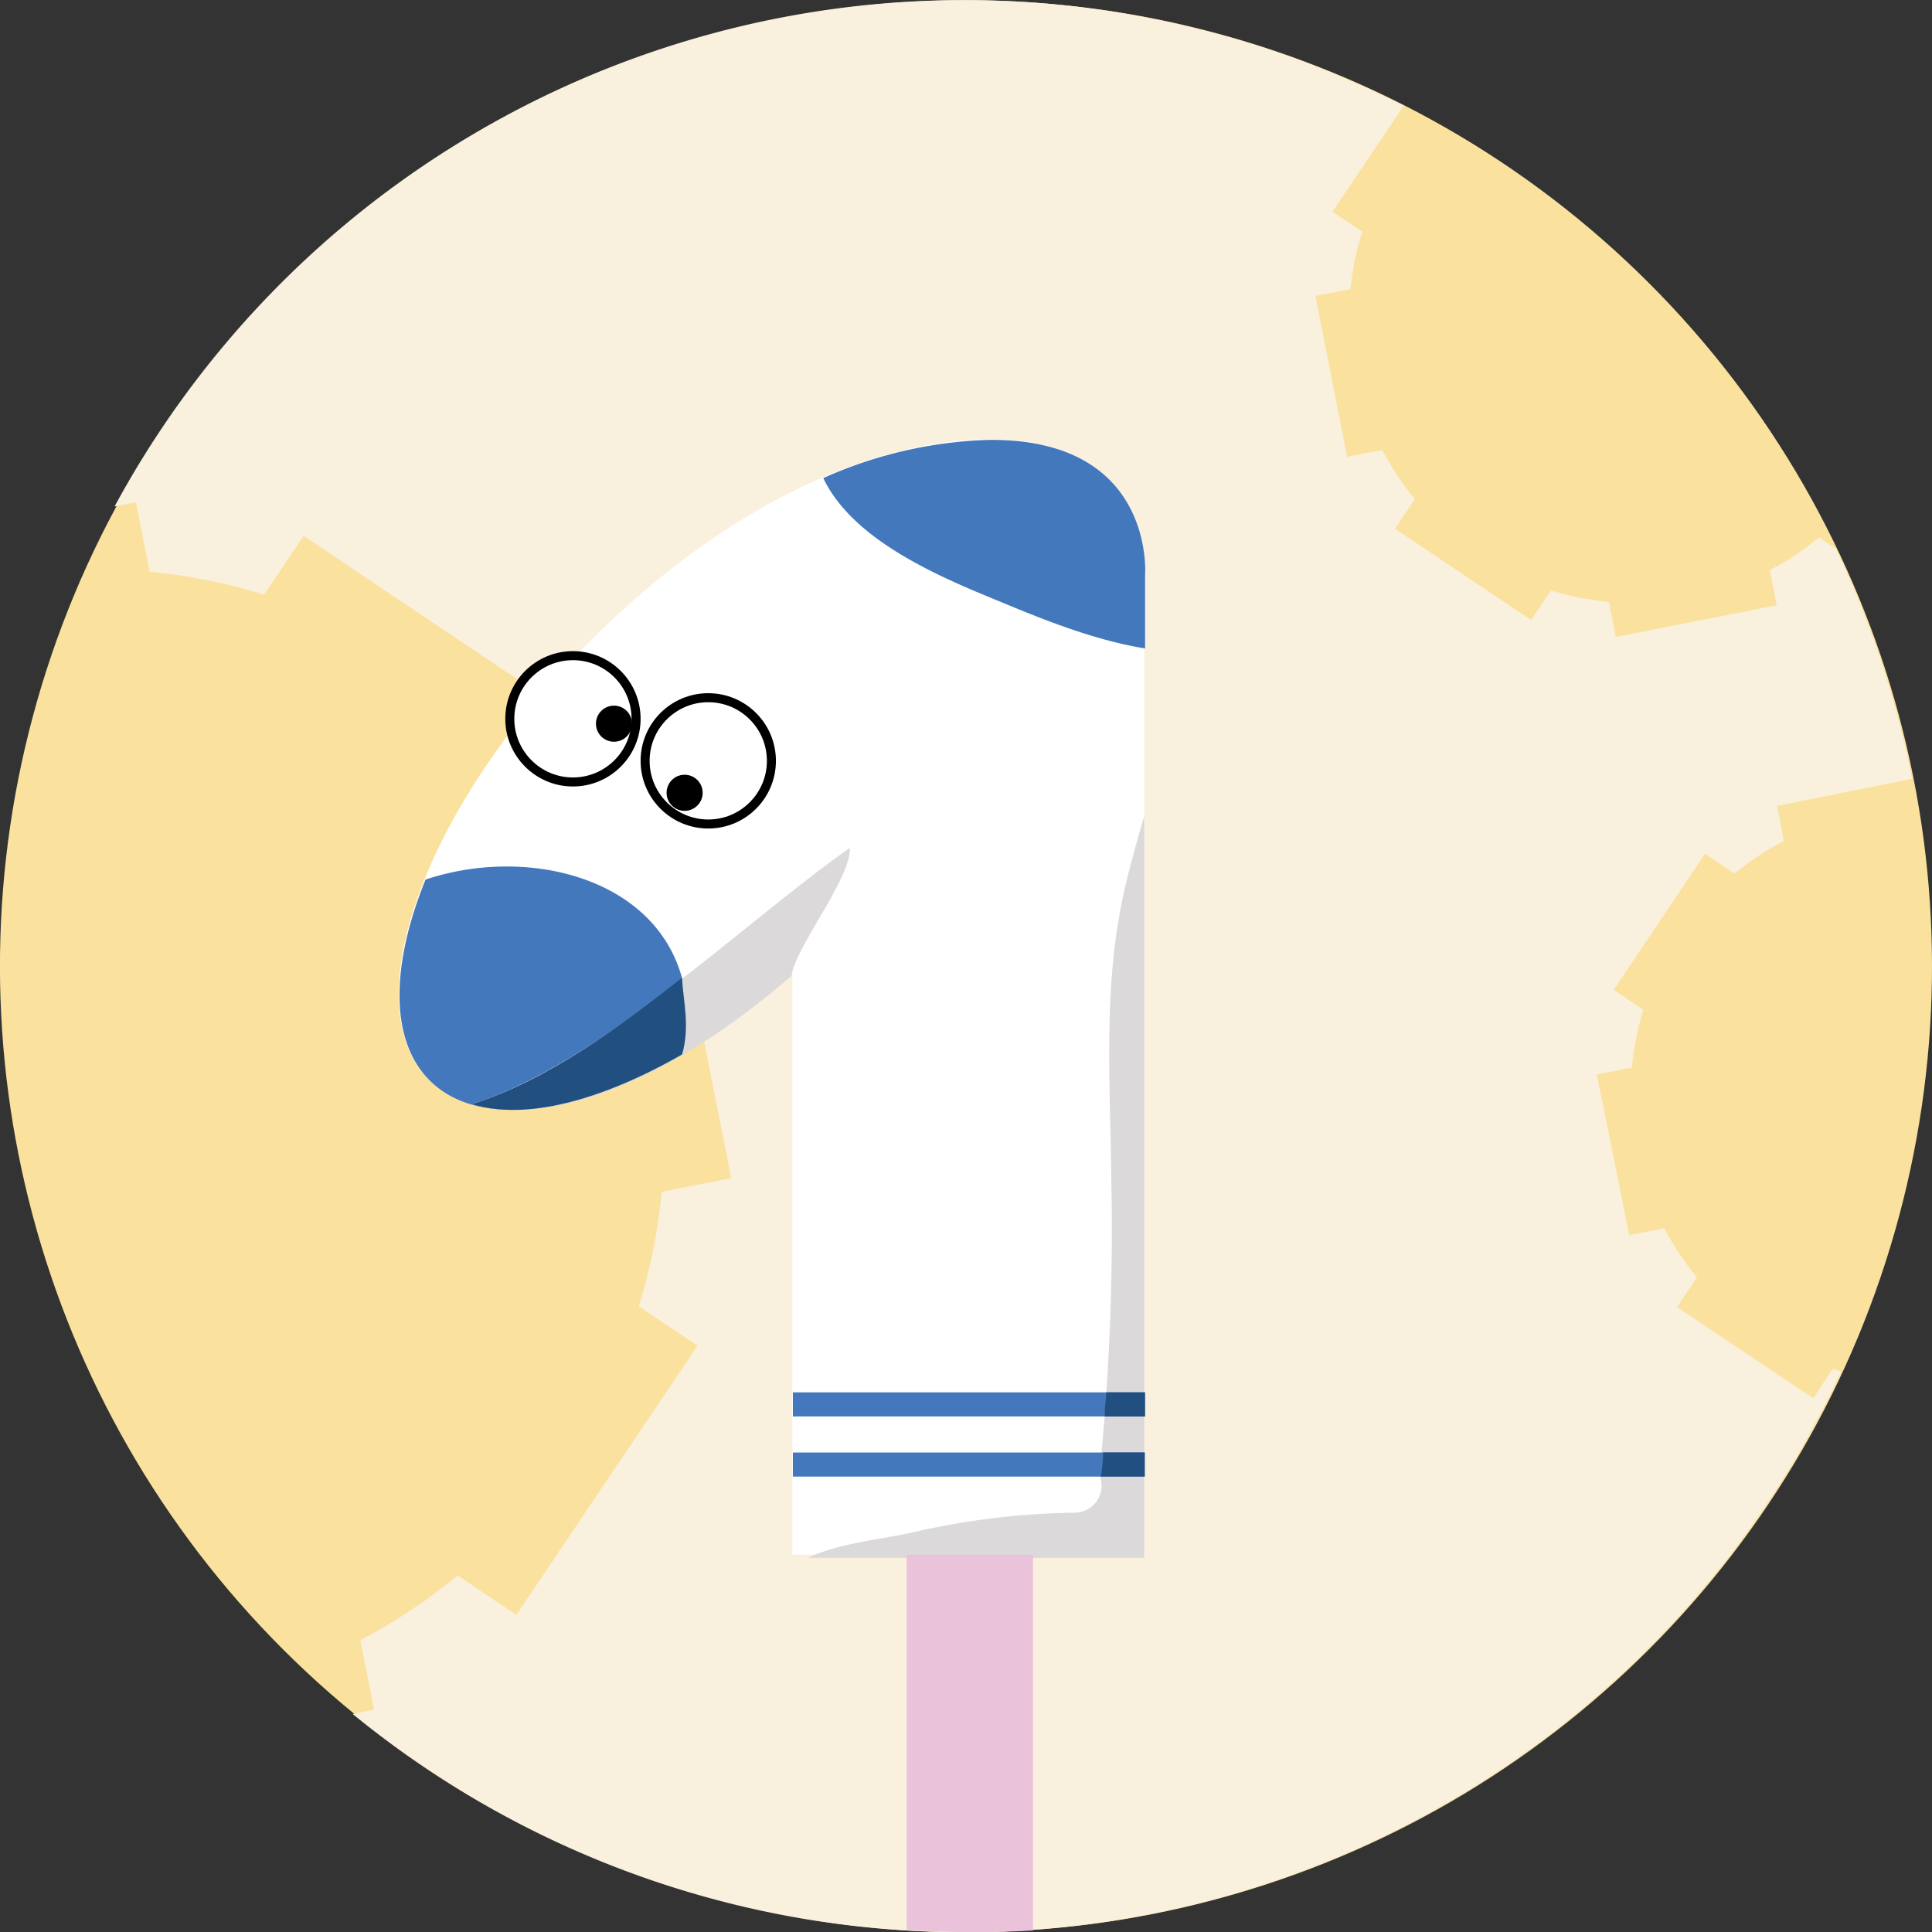 <svg xmlns="http://www.w3.org/2000/svg" viewBox="0 0 214.16 214.2"><rect x="0" y="0" width="214.16" height="214.2" fill="#333333" stroke="none"/><defs><style>.cls-1{fill:#fae29e;}.cls-2{fill:#f9f0dd;}.cls-3,.cls-9{fill:#fff;}.cls-4{fill:#4378bc;}.cls-5{fill:#dbd9d9;}.cls-6{fill:#214f7f;}.cls-7{fill:#eac3db;}.cls-8{fill:none;}.cls-8,.cls-9{stroke:#000;stroke-miterlimit:10;}</style></defs><title>user7</title><g id="Lager_2" data-name="Lager 2"><g id="Layer_4" data-name="Layer 4"><circle class="cls-1" cx="107.08" cy="107.1" r="107.08" transform="translate(-44.37 107.09) rotate(-45)"/><path class="cls-2" d="M203.15,151.75,201,155l-15.1-10.12,2.21-3.29a31.38,31.38,0,0,1-3.62-5.44l-3.89.76L177,119.11l3.89-.76a32,32,0,0,1,1.28-6.42l-3.29-2.2L189,94.63l3.28,2.21a31.46,31.46,0,0,1,5.45-3.62L197,89.33l14.94-3a107.09,107.09,0,0,0-8.43-25.48l-1.89-1.27a30.82,30.82,0,0,1-5.44,3.62l.76,3.89-17.83,3.52-.76-3.89a32,32,0,0,1-6.42-1.28l-2.2,3.29-15.1-10.12,2.21-3.29a31.46,31.46,0,0,1-3.62-5.45l-3.89.77-3.52-17.83,3.89-.77A31.94,31.94,0,0,1,151,25.68l-3.29-2.21,7.88-11.74A107.08,107.08,0,0,0,12.7,56.14l2.36-.47,1.52,7.7a62.84,62.84,0,0,1,12.7,2.55l4.37-6.52L63.54,79.45,59.18,86a62.82,62.82,0,0,1,7.17,10.79l7.7-1.52,7,35.32-7.7,1.52a63.52,63.52,0,0,1-2.54,12.7l6.51,4.36L57.24,179l-6.51-4.36a62.82,62.82,0,0,1-10.79,7.17l1.52,7.7L39.1,190a107.08,107.08,0,0,0,165-38Z"/><path class="cls-3" d="M109.51,48.68c-11.6.11-28.62,6.19-45.82,24.13s-24.36,39-16,47c7.39,7.09,24.42,1.65,40.14-12.07v64.59h39V63.68S128,48.49,109.51,48.68Z"/><path class="cls-4" d="M76,116C78.29,98.93,60.66,93,47.17,97.5c-3.89,9.62-4,18,.61,22.41,5.53,5.29,16.43,3.59,28.15-3.33A5,5,0,0,1,76,116Z"/><path class="cls-4" d="M111.05,66.77c4.8,2,10.36,4.21,15.88,5.11V63.76s1.19-15.18-17.34-15A48.25,48.25,0,0,0,91.26,53C94.61,60,104.28,64,111.05,66.77Z"/><path class="cls-5" d="M94.18,94c-12,8.45-27.62,23.87-41.83,28.38,8.53,2.71,22.17-2.73,35.38-14.21C88.17,104.94,94.44,97.24,94.18,94Z"/><path class="cls-6" d="M75.6,108.39c-6.91,5.42-14.82,11.32-23.25,14,5.83,1.85,14.3-.37,23.26-5.51C76.51,113.72,75.73,111,75.6,108.39Z"/><path class="cls-5" d="M124.88,97.64c-2.7,11-1.81,21.87-1.69,33.1a267.07,267.07,0,0,1-1.33,32.74,3,3,0,0,1-2.68,4.2,84.68,84.68,0,0,0-18.09,2.2c-3.79.83-8,1.16-11.52,2.8h37.27V90.45C126.15,92.83,125.47,95.22,124.88,97.64Z"/><rect class="cls-4" x="87.89" y="161.01" width="39" height="2.67"/><rect class="cls-4" x="87.89" y="154.34" width="39" height="2.67"/><path class="cls-6" d="M122.28,161c0,.78-.09,1.56-.19,2.33a3.43,3.43,0,0,1-.06.34h4.86V161Z"/><path class="cls-6" d="M122.62,154.34c0,.62-.1,1.24-.15,1.88,0,.26,0,.53,0,.79h4.46v-2.67Z"/><path class="cls-7" d="M100.51,213.91c2.5.18,5,.27,7.57.27,2.16,0,4.3-.07,6.43-.19V172.34h-14Z"/><circle class="cls-8" cx="78.51" cy="84.34" r="7"/><circle class="cls-9" cx="63.51" cy="79.68" r="7"/><circle cx="68.06" cy="80.22" r="2"/><circle cx="75.89" cy="87.88" r="2"/></g></g></svg>